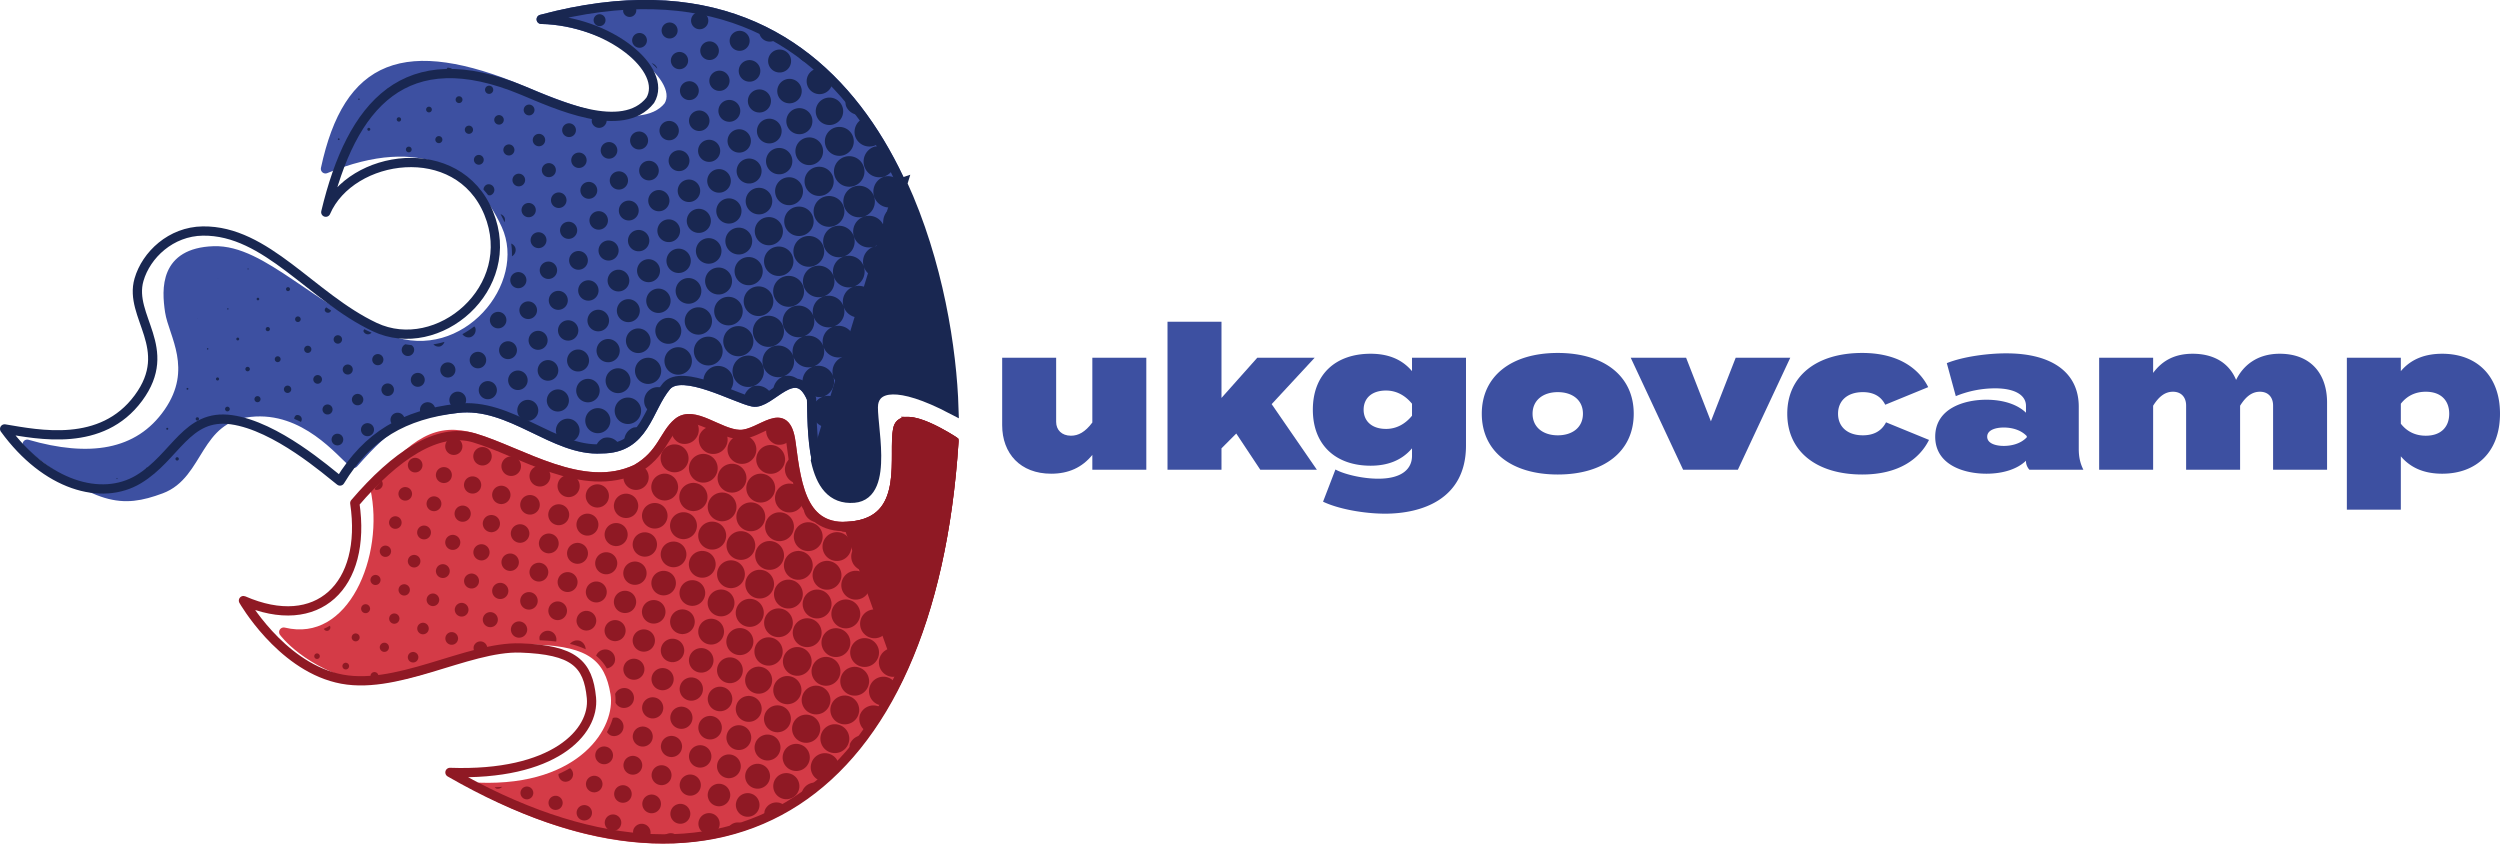 <svg xml:space="preserve" xmlns="http://www.w3.org/2000/svg" viewBox="0 0 269.782 91.025"><title>UKGovCamp</title><path d="M30.619 68.214s2.49 3.446 8.638 4.95c6.214.436 12.964-4.292 18.71-4.09 5.747.2 7.77 1.87 8.407 5.756.638 3.887-3.475 10.53-14.7 10.13 26.47 14.076 48.765 1.425 51.27-37.354 0 0-5.547-3.677-6.054-1.34-.59 2.727 1.254 9.475-4.48 10.43-5.733.957-6.407-3.95-7.05-8.916-.573-4.42-3.265-.83-5.537-.897-2.27-.067-4.945-2.72-6.68-1.28-1.49 1.236-1.7 3.42-4.466 5.007-5.767 2.745-12.414-1.853-17.536-3.366-3.942-1.135-6.304.317-10.683 5.438 1.614 7.348-2.406 17.32-9.84 15.53z" fill="#d43b47" stroke="#d43b47" stroke-linecap="round" stroke-linejoin="round"/><path d="M74.209 45.18a1.818 1.818 0 0 0-1.066.423c-.27.225-.492.488-.701.766a1.542 1.542 0 0 0 .924 1.453 1.542 1.542 0 0 0 1.96-.955 1.542 1.542 0 0 0-.43-1.637 2.788 2.788 0 0 0-.687-.05zm9.746.39c-.325-.01-.696.117-1.082.275a1.555 1.555 0 0 0-.11.124 1.555 1.555 0 0 0 .96 1.978 1.555 1.555 0 0 0 1.576-.508c-.24-1.374-.72-1.85-1.344-1.869zm-1.41.41c-.644.293-1.332.651-2.012.815a1.555 1.555 0 0 0 .094.082 1.555 1.555 0 0 0 1.918-.897zm-5.537.014a1.555 1.555 0 0 0-1.51.933 1.555 1.555 0 0 0 .96 1.977 1.555 1.555 0 0 0 1.978-.963 1.555 1.555 0 0 0-.242-1.447 22.12 22.12 0 0 1-1.186-.5zm3.565 1.04a1.555 1.555 0 0 0-1.977.964 1.555 1.555 0 0 0 .96 1.976 1.555 1.555 0 0 0 1.977-.963 1.555 1.555 0 0 0-.96-1.976zm-33.881.255c-.38.147-.76.34-1.145.572a.854.854 0 0 0 .047.041.854.854 0 0 0 1.086-.527.854.854 0 0 0 .012-.086zm2.582.002a.927.927 0 0 0-1.178.572.927.927 0 0 0 .572 1.18.927.927 0 0 0 1.18-.574.927.927 0 0 0-.574-1.178zm24.015.748a1.506 1.506 0 0 0-1.914.932 1.506 1.506 0 0 0 .932 1.914 1.506 1.506 0 0 0 1.914-.932 1.506 1.506 0 0 0-.932-1.914zm10.38.066a1.555 1.555 0 0 0-1.975.963 1.555 1.555 0 0 0 .96 1.977 1.555 1.555 0 0 0 1.98-.963 1.555 1.555 0 0 0-.964-1.977zm-31.276.192a.994.994 0 0 0-1.264.615.994.994 0 0 0 .615 1.264.994.994 0 0 0 1.264-.616.994.994 0 0 0-.615-1.263zm18.728.06a7.75 7.75 0 0 1-1.203 1.348 1.433 1.433 0 0 0 1.137-.846 1.433 1.433 0 0 0 .066-.502zm5.282.711a1.549 1.549 0 0 0-1.97.96 1.549 1.549 0 0 0 .958 1.968 1.549 1.549 0 0 0 1.969-.957 1.549 1.549 0 0 0-.957-1.97zm9.162.2a1.555 1.555 0 0 0-.774.87 1.555 1.555 0 0 0 .963 1.977 1.555 1.555 0 0 0 .336-.02c-.225-.885-.384-1.843-.525-2.828zm11.568.02a1.555 1.555 0 0 0-.39.024c-.004.94-.022 1.933-.174 2.89a1.555 1.555 0 0 0 1.527-.937 1.555 1.555 0 0 0-.963-1.976zm-41.621.022a1.055 1.055 0 0 0-1.342.653 1.055 1.055 0 0 0 .653 1.341 1.055 1.055 0 0 0 1.34-.652 1.055 1.055 0 0 0-.651-1.342zm-10.453.14a.786.786 0 0 0-1 .487.786.786 0 0 0 .486 1 .786.786 0 0 0 1.002-.486.786.786 0 0 0-.488-1zm34.443.683a1.555 1.555 0 0 0-1.976.962 1.555 1.555 0 0 0 .96 1.977 1.555 1.555 0 0 0 1.977-.96 1.555 1.555 0 0 0-.96-1.98zm-10.295.123c-.173.12-.331.24-.53.353a8.535 8.535 0 0 1-1.345.494 1.378 1.378 0 0 0 .848 1.69 1.378 1.378 0 0 0 1.752-.854 1.378 1.378 0 0 0-.725-1.683zm-10.576.06a1.122 1.122 0 0 0-1.426.695 1.122 1.122 0 0 0 .694 1.426 1.122 1.122 0 0 0 1.427-.693 1.122 1.122 0 0 0-.695-1.428zm41.6.043a1.555 1.555 0 0 0-1.977.961 1.555 1.555 0 0 0 .963 1.98 1.555 1.555 0 0 0 1.977-.964 1.555 1.555 0 0 0-.963-1.977zm-52.05.094a.86.86 0 0 0-1.093.531.86.86 0 0 0 .53 1.094.86.86 0 0 0 1.095-.533.86.86 0 0 0-.531-1.092zm24.019.742a1.445 1.445 0 0 0-1.838.893 1.445 1.445 0 0 0 .894 1.838 1.445 1.445 0 0 0 1.838-.893 1.445 1.445 0 0 0-.895-1.838zm10.4.008a1.555 1.555 0 0 0-1.977.963 1.555 1.555 0 0 0 .96 1.976 1.555 1.555 0 0 0 1.98-.96 1.555 1.555 0 0 0-.963-1.98zm-20.846.115a1.195 1.195 0 0 0-1.52.738 1.195 1.195 0 0 0 .739 1.522 1.195 1.195 0 0 0 1.52-.74 1.195 1.195 0 0 0-.74-1.52zm4.598.012a9.814 9.814 0 0 1-1.49.12 1.317 1.317 0 0 0 .24.214 1.317 1.317 0 0 0 1.25-.334zm-15.05.13a.927.927 0 0 0-1.18.573.927.927 0 0 0 .574 1.178.927.927 0 0 0 1.18-.575.927.927 0 0 0-.575-1.177zm51.314.012a1.555 1.555 0 0 0-1.264.918 1.555 1.555 0 0 0 .072 1.188 1.555 1.555 0 0 0 .85.756c.127-.935.24-1.89.342-2.862zm-61.43.391c-.243.275-.47.52-.727.818.012.056.018.114.03.17a.67.67 0 0 0 .779-.41.67.67 0 0 0-.082-.578zm34.137.332a1.518 1.518 0 0 0-1.932.94 1.518 1.518 0 0 0 .94 1.931 1.518 1.518 0 0 0 1.93-.94 1.518 1.518 0 0 0-.94-1.93zm10.377.078a1.555 1.555 0 0 0-1.98.963 1.555 1.555 0 0 0 .964 1.977 1.555 1.555 0 0 0 1.976-.96 1.555 1.555 0 0 0 .065-.31 9.878 9.878 0 0 1-.49-1.334 1.555 1.555 0 0 0-.536-.336zm-20.83.063a1.25 1.25 0 0 0-1.59.773 1.25 1.25 0 0 0 .773 1.59 1.25 1.25 0 0 0 1.59-.773 1.25 1.25 0 0 0-.774-1.59zm-10.45.136a.988.988 0 0 0-1.256.61.988.988 0 0 0 .61 1.256.988.988 0 0 0 1.258-.61.988.988 0 0 0-.612-1.256zm-10.45.13a.732.732 0 0 0-.93.45.732.732 0 0 0 .454.932.732.732 0 0 0 .93-.453.732.732 0 0 0-.453-.93zm52.517.02c-.21 1.021-.602 1.962-1.301 2.696a1.555 1.555 0 0 0 1.84-.955 1.555 1.555 0 0 0-.54-1.742zm-18.057.616a1.549 1.549 0 0 0-1.97.957 1.549 1.549 0 0 0 .958 1.97 1.549 1.549 0 0 0 1.97-.958 1.549 1.549 0 0 0-.958-1.969zm-10.441.111a1.31 1.31 0 0 0-1.668.81 1.31 1.31 0 0 0 .81 1.67 1.31 1.31 0 0 0 1.668-.814 1.31 1.31 0 0 0-.81-1.666zm31.17.108a1.555 1.555 0 0 0-1.975.963 1.555 1.555 0 0 0 .963 1.976 1.555 1.555 0 0 0 1.976-.963 1.555 1.555 0 0 0-.963-1.976zm-41.62.021a1.055 1.055 0 0 0-1.341.653 1.055 1.055 0 0 0 .654 1.341 1.055 1.055 0 0 0 1.34-.652 1.055 1.055 0 0 0-.653-1.342zm-10.447.13a.799.799 0 0 0-1.016.493.799.799 0 0 0 .495 1.016.799.799 0 0 0 1.015-.494.799.799 0 0 0-.494-1.016zm39.78.638a1.555 1.555 0 0 0-.053.06 1.555 1.555 0 0 0 .963 1.977 1.555 1.555 0 0 0 .89-.055c-.782-.448-1.362-1.132-1.8-1.982zm-5.342.056a1.555 1.555 0 0 0-1.977.961 1.555 1.555 0 0 0 .96 1.977 1.555 1.555 0 0 0 1.98-.96 1.555 1.555 0 0 0-.963-1.978zm-10.422.053a1.378 1.378 0 0 0-1.752.854 1.378 1.378 0 0 0 .85 1.752 1.378 1.378 0 0 0 1.753-.852 1.378 1.378 0 0 0-.851-1.754zm-10.446.125a1.128 1.128 0 0 0-1.435.697 1.128 1.128 0 0 0 .697 1.434 1.128 1.128 0 0 0 1.436-.697 1.128 1.128 0 0 0-.698-1.434zm41.59.047a1.555 1.555 0 0 0-1.97.961 1.555 1.555 0 0 0 .962 1.98 1.555 1.555 0 0 0 .55-.035c.165-.95.32-1.914.458-2.906zm-52.04.082a.872.872 0 0 0-1.11.54.872.872 0 0 0 .543 1.11.872.872 0 0 0 1.107-.542.872.872 0 0 0-.54-1.108zm24.019.748a1.451 1.451 0 0 0-1.846.9 1.451 1.451 0 0 0 .897 1.842 1.451 1.451 0 0 0 1.845-.896 1.451 1.451 0 0 0-.896-1.846zm10.398.016a1.555 1.555 0 0 0-1.978.96 1.555 1.555 0 0 0 .963 1.977 1.555 1.555 0 0 0 1.976-.96 1.555 1.555 0 0 0-.96-1.977zm10.387.123c-.501.467-1.16.824-1.994 1.05a1.555 1.555 0 0 0 .955 1.878 1.555 1.555 0 0 0 1.978-.96 1.555 1.555 0 0 0-.94-1.968zm-31.238.002a1.183 1.183 0 0 0-1.504.732 1.183 1.183 0 0 0 .732 1.504 1.183 1.183 0 0 0 1.504-.732 1.183 1.183 0 0 0-.732-1.504zm-10.448.13a.927.927 0 0 0-1.18.573.927.927 0 0 0 .575 1.178.927.927 0 0 0 1.178-.573.927.927 0 0 0-.573-1.18zm-10.447.122a.677.677 0 0 0-.861.42.677.677 0 0 0 .42.86.677.677 0 0 0 .86-.419.677.677 0 0 0-.42-.86zm34.463.625a1.506 1.506 0 0 0-1.916.931 1.506 1.506 0 0 0 .932 1.916 1.506 1.506 0 0 0 1.916-.93 1.506 1.506 0 0 0-.932-1.917zm10.38.068a1.555 1.555 0 0 0-1.976.961 1.555 1.555 0 0 0 .96 1.977 1.555 1.555 0 0 0 1.978-.96 1.555 1.555 0 0 0-.961-1.978zm-20.831.07a1.244 1.244 0 0 0-1.58.768 1.244 1.244 0 0 0 .77 1.58 1.244 1.244 0 0 0 1.58-.77 1.244 1.244 0 0 0-.77-1.58zm31.195.041a1.555 1.555 0 0 0-1.976.963 1.555 1.555 0 0 0 .962 1.977 1.555 1.555 0 0 0 1.977-.96 1.555 1.555 0 0 0-.963-1.98zm-41.64.075a1 1 0 0 0-1.27.62 1 1 0 0 0 .62 1.27 1 1 0 0 0 1.27-.619 1 1 0 0 0-.62-1.27zm36.185.011c-.078.016-.143.043-.225.057-.851.142-1.58.14-2.224.043a1.555 1.555 0 0 0 .693.613 1.555 1.555 0 0 0 1.756-.713zm-46.63.118a.744.744 0 0 0-.948.46.744.744 0 0 0 .46.946.744.744 0 0 0 .946-.46.744.744 0 0 0-.46-.946zm34.452.648a1.549 1.549 0 0 0-1.968.957 1.549 1.549 0 0 0 .959 1.97 1.549 1.549 0 0 0 1.968-.958 1.549 1.549 0 0 0-.96-1.969zm10.368.107a1.555 1.555 0 0 0-1.977.961 1.555 1.555 0 0 0 .96 1.977 1.555 1.555 0 0 0 1.977-.96 1.555 1.555 0 0 0-.96-1.978zm-20.81.004a1.31 1.31 0 0 0-1.667.81 1.31 1.31 0 0 0 .812 1.67 1.31 1.31 0 0 0 1.666-.81 1.31 1.31 0 0 0-.81-1.67zm31.175.108a1.555 1.555 0 0 0-1.98.963 1.555 1.555 0 0 0 .964 1.976 1.555 1.555 0 0 0 1.018-.062 74.42 74.42 0 0 0 .515-2.559 1.555 1.555 0 0 0-.517-.318zm-41.62.01a1.067 1.067 0 0 0-1.355.66 1.067 1.067 0 0 0 .66 1.357 1.067 1.067 0 0 0 1.356-.66 1.067 1.067 0 0 0-.66-1.357zm-10.447.13a.81.81 0 0 0-1.03.5.81.81 0 0 0 .5 1.032.81.81 0 0 0 1.032-.5.81.81 0 0 0-.502-1.032zm34.436.706a1.555 1.555 0 0 0-1.98.96 1.555 1.555 0 0 0 .964 1.977 1.555 1.555 0 0 0 1.977-.96 1.555 1.555 0 0 0-.961-1.977zm-10.422.048a1.384 1.384 0 0 0-1.76.856 1.384 1.384 0 0 0 .858 1.76 1.384 1.384 0 0 0 1.76-.856 1.384 1.384 0 0 0-.858-1.76zm20.785.065a1.555 1.555 0 0 0-1.976.96 1.555 1.555 0 0 0 .96 1.977 1.555 1.555 0 0 0 1.98-.96 1.555 1.555 0 0 0-.964-1.977zm-31.232.064a1.128 1.128 0 0 0-1.436.698 1.128 1.128 0 0 0 .7 1.433 1.128 1.128 0 0 0 1.433-.697 1.128 1.128 0 0 0-.697-1.434zm-10.45.13a.872.872 0 0 0-1.107.538.872.872 0 0 0 .54 1.11.872.872 0 0 0 1.109-.54.872.872 0 0 0-.541-1.109zm-10.45.134a.61.61 0 0 0-.774.377.61.61 0 0 0 .377.775.61.61 0 0 0 .775-.377.61.61 0 0 0-.377-.775zm34.466.62a1.445 1.445 0 0 0-1.838.894 1.445 1.445 0 0 0 .895 1.837 1.445 1.445 0 0 0 1.836-.894 1.445 1.445 0 0 0-.893-1.838zm10.4.01a1.555 1.555 0 0 0-1.976.96 1.555 1.555 0 0 0 .96 1.976 1.555 1.555 0 0 0 1.977-.96 1.555 1.555 0 0 0-.96-1.977zm10.364.112a1.555 1.555 0 0 0-1.977.961 1.555 1.555 0 0 0 .963 1.977 1.555 1.555 0 0 0 1.977-.96 1.555 1.555 0 0 0-.963-1.978zm-31.213.006a1.189 1.189 0 0 0-1.512.736 1.189 1.189 0 0 0 .737 1.512 1.189 1.189 0 0 0 1.51-.736 1.189 1.189 0 0 0-.735-1.512zm-10.445.125a.939.939 0 0 0-1.194.58.939.939 0 0 0 .58 1.193.939.939 0 0 0 1.194-.58.939.939 0 0 0-.58-1.193zm-10.452.135a.677.677 0 0 0-.86.418.677.677 0 0 0 .419.861.677.677 0 0 0 .86-.42.677.677 0 0 0-.42-.86zm34.46.63a1.5 1.5 0 0 0-1.905.928 1.5 1.5 0 0 0 .928 1.907 1.5 1.5 0 0 0 1.906-.928 1.5 1.5 0 0 0-.928-1.906zm10.384.061a1.555 1.555 0 0 0-1.976.961 1.555 1.555 0 0 0 .96 1.977 1.555 1.555 0 0 0 1.977-.96 1.555 1.555 0 0 0-.96-1.978zm-20.826.057a1.256 1.256 0 0 0-1.598.777 1.256 1.256 0 0 0 .778 1.596 1.256 1.256 0 0 0 1.597-.775 1.256 1.256 0 0 0-.777-1.598zm31.19.056a1.555 1.555 0 0 0-1.977.961 1.555 1.555 0 0 0 .963 1.977 1.555 1.555 0 0 0 1.406-.316c.162-.618.317-1.247.465-1.885a1.555 1.555 0 0 0-.856-.737zm-41.635.061a1.012 1.012 0 0 0-1.287.627 1.012 1.012 0 0 0 .627 1.287 1.012 1.012 0 0 0 1.287-.627 1.012 1.012 0 0 0-.627-1.287zm-10.451.14a.744.744 0 0 0-.948.462.744.744 0 0 0 .46.945.744.744 0 0 0 .947-.46.744.744 0 0 0-.46-.946zm34.455.65a1.549 1.549 0 0 0-1.971.956 1.549 1.549 0 0 0 .959 1.97 1.549 1.549 0 0 0 1.969-.958 1.549 1.549 0 0 0-.957-1.969zm-10.44.1a1.323 1.323 0 0 0-1.681.817 1.323 1.323 0 0 0 .818 1.684 1.323 1.323 0 0 0 1.682-.819 1.323 1.323 0 0 0-.82-1.683zm20.805.007a1.555 1.555 0 0 0-1.977.96 1.555 1.555 0 0 0 .96 1.977 1.555 1.555 0 0 0 1.98-.96 1.555 1.555 0 0 0-.963-1.977zm-31.25.117a1.073 1.073 0 0 0-1.365.664 1.073 1.073 0 0 0 .664 1.363 1.073 1.073 0 0 0 1.365-.664 1.073 1.073 0 0 0-.664-1.363zm-10.453.14a.805.805 0 0 0-1.024.498.805.805 0 0 0 .498 1.024.805.805 0 0 0 1.024-.498.805.805 0 0 0-.498-1.024zm-10.45.135a.543.543 0 0 0-.69.336.543.543 0 0 0 .335.69.543.543 0 0 0 .69-.336.543.543 0 0 0-.335-.69zm44.887.565a1.555 1.555 0 0 0-1.976.96 1.555 1.555 0 0 0 .96 1.98 1.555 1.555 0 0 0 1.977-.964 1.555 1.555 0 0 0-.96-1.976zm-10.42.048a1.384 1.384 0 0 0-1.761.856 1.384 1.384 0 0 0 .857 1.76 1.384 1.384 0 0 0 1.76-.856 1.384 1.384 0 0 0-.856-1.76zm20.783.065a1.555 1.555 0 0 0-1.976.96 1.555 1.555 0 0 0 .963 1.977 1.555 1.555 0 0 0 1.976-.96 1.555 1.555 0 0 0-.962-1.977zm-31.232.064a1.128 1.128 0 0 0-1.434.698 1.128 1.128 0 0 0 .698 1.435 1.128 1.128 0 0 0 1.433-.7 1.128 1.128 0 0 0-.697-1.433zm-10.447.13a.872.872 0 0 0-1.11.538.872.872 0 0 0 .54 1.11.872.872 0 0 0 1.109-.54.872.872 0 0 0-.54-1.109zm-10.451.134a.61.61 0 0 0-.776.377.61.61 0 0 0 .377.775.61.61 0 0 0 .776-.377.61.61 0 0 0-.377-.775zm34.464.62a1.445 1.445 0 0 0-1.837.894 1.445 1.445 0 0 0 .894 1.838 1.445 1.445 0 0 0 1.838-.895 1.445 1.445 0 0 0-.895-1.838zm10.4.01a1.555 1.555 0 0 0-1.976.96 1.555 1.555 0 0 0 .96 1.98 1.555 1.555 0 0 0 1.978-.965 1.555 1.555 0 0 0-.961-1.976zm-20.843.11a1.201 1.201 0 0 0-1.527.74 1.201 1.201 0 0 0 .742 1.528 1.201 1.201 0 0 0 1.527-.743 1.201 1.201 0 0 0-.742-1.527zm31.21.002a1.555 1.555 0 0 0-1.98.961 1.555 1.555 0 0 0 .963 1.977 1.555 1.555 0 0 0 1.672-.616c.122-.386.235-.785.35-1.18a1.555 1.555 0 0 0-1.006-1.142zm-41.66.125a.945.945 0 0 0-1.2.584.945.945 0 0 0 .584 1.201.945.945 0 0 0 1.2-.584.945.945 0 0 0-.583-1.2zm-10.45.14a.677.677 0 0 0-.862.42.677.677 0 0 0 .418.86.677.677 0 0 0 .862-.418.677.677 0 0 0-.418-.86zm34.463.62a1.512 1.512 0 0 0-1.922.935 1.512 1.512 0 0 0 .935 1.922 1.512 1.512 0 0 0 1.922-.935 1.512 1.512 0 0 0-.935-1.922zm10.379.072a1.555 1.555 0 0 0-1.977.961 1.555 1.555 0 0 0 .96 1.98 1.555 1.555 0 0 0 1.98-.964 1.555 1.555 0 0 0-.963-1.977zm-20.823.045a1.268 1.268 0 0 0-1.613.785 1.268 1.268 0 0 0 .785 1.613 1.268 1.268 0 0 0 1.613-.785 1.268 1.268 0 0 0-.785-1.613zm-10.45.135a1.006 1.006 0 0 0-1.278.623 1.006 1.006 0 0 0 .62 1.28 1.006 1.006 0 0 0 1.28-.624 1.006 1.006 0 0 0-.623-1.28zm-10.452.14a.738.738 0 0 0-.938.457.738.738 0 0 0 .456.938.738.738 0 0 0 .939-.455.738.738 0 0 0-.457-.94zm-10.447.131a.482.482 0 0 0-.614.297.482.482 0 0 0 .297.613.482.482 0 0 0 .614-.298.482.482 0 0 0-.297-.612zm44.904.512a1.549 1.549 0 0 0-1.97.96 1.549 1.549 0 0 0 .958 1.968 1.549 1.549 0 0 0 1.969-.96 1.549 1.549 0 0 0-.957-1.968zm-10.438.096a1.329 1.329 0 0 0-1.69.822 1.329 1.329 0 0 0 .823 1.69 1.329 1.329 0 0 0 1.69-.823 1.329 1.329 0 0 0-.823-1.69zm20.803.011a1.555 1.555 0 0 0-1.976.961 1.555 1.555 0 0 0 .963 1.98 1.555 1.555 0 0 0 1.976-.964 1.555 1.555 0 0 0-.963-1.977zm-31.254.13a1.06 1.06 0 0 0-1.35.656 1.06 1.06 0 0 0 .657 1.347 1.06 1.06 0 0 0 1.35-.656 1.06 1.06 0 0 0-.657-1.348zm-10.447.122a.81.81 0 0 0-1.031.502.81.81 0 0 0 .502 1.032.81.81 0 0 0 1.03-.502.81.81 0 0 0-.501-1.032zm-10.447.13a.555.555 0 0 0-.705.343.555.555 0 0 0 .34.705.555.555 0 0 0 .708-.344.555.555 0 0 0-.343-.705zm44.883.575a1.555 1.555 0 0 0-1.977.963 1.555 1.555 0 0 0 .96 1.977 1.555 1.555 0 0 0 1.978-.963 1.555 1.555 0 0 0-.961-1.977zm-10.418.043a1.39 1.39 0 0 0-1.768.86 1.39 1.39 0 0 0 .86 1.77 1.39 1.39 0 0 0 1.767-.862 1.39 1.39 0 0 0-.86-1.768zm20.783.07a1.555 1.555 0 0 0-1.98.962 1.555 1.555 0 0 0 .964 1.978 1.555 1.555 0 0 0 1.686-.635c.124-.327.236-.674.355-1.01a1.555 1.555 0 0 0-1.025-1.294zm-31.233.06a1.134 1.134 0 0 0-1.441.702 1.134 1.134 0 0 0 .7 1.442 1.134 1.134 0 0 0 1.444-.7 1.134 1.134 0 0 0-.703-1.445zm-10.447.13a.878.878 0 0 0-1.117.543.878.878 0 0 0 .543 1.115.878.878 0 0 0 1.117-.543.878.878 0 0 0-.543-1.115zm-10.45.13a.622.622 0 0 0-.788.384.622.622 0 0 0 .383.79.622.622 0 0 0 .79-.384.622.622 0 0 0-.384-.79zm-10.257.29c-.207.12-.42.234-.64.332a.366.366 0 0 0 .212.197.366.366 0 0 0 .465-.226.366.366 0 0 0-.037-.305zm44.723.33a1.457 1.457 0 0 0-1.852.9 1.457 1.457 0 0 0 .9 1.852 1.457 1.457 0 0 0 1.854-.902 1.457 1.457 0 0 0-.902-1.852zm10.396.018a1.555 1.555 0 0 0-1.976.963 1.555 1.555 0 0 0 .96 1.976 1.555 1.555 0 0 0 1.98-.963 1.555 1.555 0 0 0-.964-1.976zm-20.844.11a1.201 1.201 0 0 0-1.527.741 1.201 1.201 0 0 0 .742 1.528 1.201 1.201 0 0 0 1.528-.743 1.201 1.201 0 0 0-.743-1.527zm-10.45.134a.939.939 0 0 0-1.194.58.939.939 0 0 0 .023.392c.628.03 1.229.07 1.768.135a.939.939 0 0 0-.598-1.107zm-10.448.13a.683.683 0 0 0-.87.421.683.683 0 0 0 .425.87.683.683 0 0 0 .867-.423.683.683 0 0 0-.422-.87zm-10.45.128a.427.427 0 0 0-.542.265.427.427 0 0 0 .265.541.427.427 0 0 0 .543-.263.427.427 0 0 0-.265-.543zm44.917.484a1.524 1.524 0 0 0-1.94.943 1.524 1.524 0 0 0 .944 1.938 1.524 1.524 0 0 0 1.937-.942 1.524 1.524 0 0 0-.941-1.939zm10.373.084a1.555 1.555 0 0 0-1.977.963 1.555 1.555 0 0 0 .963 1.976 1.555 1.555 0 0 0 1.977-.962 1.555 1.555 0 0 0-.963-1.977zm-20.824.05a1.262 1.262 0 0 0-1.604.782 1.262 1.262 0 0 0 .78 1.606 1.262 1.262 0 0 0 1.605-.782 1.262 1.262 0 0 0-.781-1.605zm-10.452.141a.994.994 0 0 0-1.027.348 8.44 8.44 0 0 1 1.69.574.994.994 0 0 0-.663-.922zm-10.445.12a.75.75 0 0 0-.953.462.75.75 0 0 0 .117.647c.449-.148.89-.273 1.334-.404a.75.75 0 0 0-.498-.705zm-10.447.128a.494.494 0 0 0-.63.305.494.494 0 0 0 .308.63.494.494 0 0 0 .627-.308.494.494 0 0 0-.305-.627zm44.9.524a1.549 1.549 0 0 0-1.968.96 1.549 1.549 0 0 0 .957 1.968 1.549 1.549 0 0 0 1.97-.957 1.549 1.549 0 0 0-.96-1.97zm-10.437.101a1.323 1.323 0 0 0-1.684.82 1.323 1.323 0 0 0 .819 1.68 1.323 1.323 0 0 0 1.683-.818 1.323 1.323 0 0 0-.818-1.682zm20.804.006a1.555 1.555 0 0 0-1.978.963 1.555 1.555 0 0 0 .963 1.977 1.555 1.555 0 0 0 1.178-.072c.28-.589.555-1.188.818-1.805a1.555 1.555 0 0 0-.98-1.063zm-31.253.123a1.067 1.067 0 0 0-1.325.623c.472.383.853.836 1.157 1.364a1.067 1.067 0 0 0 .828-.63 1.067 1.067 0 0 0-.66-1.357zm-20.893.247a.567.567 0 0 0-.72.351.567.567 0 0 0 .35.72.567.567 0 0 0 .722-.349.567.567 0 0 0-.352-.722zm-10.451.142a.299.299 0 0 0-.381.184.299.299 0 0 0 .186.38.299.299 0 0 0 .378-.185.299.299 0 0 0-.183-.379zm55.33.445a1.555 1.555 0 0 0-1.977.963 1.555 1.555 0 0 0 .96 1.977 1.555 1.555 0 0 0 1.98-.96 1.555 1.555 0 0 0-.963-1.98zm-10.418.043a1.39 1.39 0 0 0-1.768.862 1.39 1.39 0 0 0 .86 1.767 1.39 1.39 0 0 0 1.767-.86 1.39 1.39 0 0 0-.86-1.769zm-10.447.131a1.134 1.134 0 0 0-1.444.701 1.134 1.134 0 0 0 .7 1.442 1.134 1.134 0 0 0 1.445-.7 1.134 1.134 0 0 0-.701-1.443zm-20.897.258a.622.622 0 0 0-.771.363c.295-.097.59-.196.884-.297a.622.622 0 0 0-.113-.066zm-10.451.135a.36.36 0 0 0-.457.222.36.36 0 0 0 .223.457.36.36 0 0 0 .457-.222.36.36 0 0 0-.223-.457zm44.916.484a1.457 1.457 0 0 0-1.853.9 1.457 1.457 0 0 0 .9 1.854 1.457 1.457 0 0 0 1.853-.9 1.457 1.457 0 0 0-.9-1.854zm10.395.02a1.555 1.555 0 0 0-1.977.963 1.555 1.555 0 0 0 .963 1.976 1.555 1.555 0 0 0 1.976-.96 1.555 1.555 0 0 0-.962-1.98zm-20.846.115a1.195 1.195 0 0 0-1.52.74 1.195 1.195 0 0 0 .739 1.52 1.195 1.195 0 0 0 1.52-.74 1.195 1.195 0 0 0-.74-1.52zm-31.344.39a.427.427 0 0 0-.543.262.427.427 0 0 0 .067.367 13 13 0 0 0 .673-.013.427.427 0 0 0 .067-.076.427.427 0 0 0-.264-.54zm44.912.487a1.518 1.518 0 0 0-1.93.94 1.518 1.518 0 0 0 .938 1.931 1.518 1.518 0 0 0 1.932-.94 1.518 1.518 0 0 0-.94-1.93zm10.378.077a1.555 1.555 0 0 0-1.978.963 1.555 1.555 0 0 0 .963 1.976 1.555 1.555 0 0 0 .603-.035c.422-.72.826-1.469 1.217-2.242a1.555 1.555 0 0 0-.805-.662zm-20.828.06a1.256 1.256 0 0 0-1.596.774 1.256 1.256 0 0 0 .778 1.598 1.256 1.256 0 0 0 1.595-.778 1.256 1.256 0 0 0-.777-1.595zm13.559.905a1.549 1.549 0 0 0-1.97.957 1.549 1.549 0 0 0 .958 1.97 1.549 1.549 0 0 0 1.97-.958 1.549 1.549 0 0 0-.958-1.97zm-10.438.1a1.323 1.323 0 0 0-1.683.818 1.323 1.323 0 0 0 .82 1.681 1.323 1.323 0 0 0 1.682-.818 1.323 1.323 0 0 0-.82-1.682zm-10.445.117a1.08 1.08 0 0 0-1.305.593c.046.302.053.62.04.95a1.08 1.08 0 0 0 .56.498 1.08 1.08 0 0 0 1.373-.668 1.08 1.08 0 0 0-.668-1.373zm23.982.847a1.555 1.555 0 0 0-1.976.961 1.555 1.555 0 0 0 .963 1.977 1.555 1.555 0 0 0 1.976-.96 1.555 1.555 0 0 0-.963-1.978zm-10.416.037a1.396 1.396 0 0 0-1.775.864 1.396 1.396 0 0 0 .865 1.775 1.396 1.396 0 0 0 1.775-.863 1.396 1.396 0 0 0-.865-1.776zm-10.447.13a1.14 1.14 0 0 0-1.45.704 1.14 1.14 0 0 0 .706 1.45 1.14 1.14 0 0 0 1.449-.705 1.14 1.14 0 0 0-.705-1.45zm13.564.888a1.451 1.451 0 0 0-1.845.898 1.451 1.451 0 0 0 .898 1.844 1.451 1.451 0 0 0 1.844-.896 1.451 1.451 0 0 0-.897-1.846zm10.399.016a1.555 1.555 0 0 0-1.98.96 1.555 1.555 0 0 0 .726 1.766 36.143 36.143 0 0 0 1.666-2.502 1.555 1.555 0 0 0-.412-.224zm-20.848.113a1.195 1.195 0 0 0-1.52.74 1.195 1.195 0 0 0 .74 1.52 1.195 1.195 0 0 0 1.52-.74 1.195 1.195 0 0 0-.74-1.52zm13.569.88a1.518 1.518 0 0 0-1.93.936 1.518 1.518 0 0 0 .94 1.932 1.518 1.518 0 0 0 1.929-.94 1.518 1.518 0 0 0-.94-1.93zm-10.446.122a1.268 1.268 0 0 0-1.613.785 1.268 1.268 0 0 0 .785 1.611 1.268 1.268 0 0 0 1.61-.783 1.268 1.268 0 0 0-.782-1.613zm-10.447.123a1.018 1.018 0 0 0-.46.027 7.845 7.845 0 0 1-.636 1.516 1.018 1.018 0 0 0 .432.38 1.018 1.018 0 0 0 1.295-.628 1.018 1.018 0 0 0-.631-1.295zm24.004.79a1.555 1.555 0 0 0-1.98.96 1.555 1.555 0 0 0 .964 1.98 1.555 1.555 0 0 0 1.977-.964 1.555 1.555 0 0 0-.961-1.977zm-10.438.093a1.335 1.335 0 0 0-1.697.826 1.335 1.335 0 0 0 .826 1.7 1.335 1.335 0 0 0 1.698-.827 1.335 1.335 0 0 0-.827-1.7zm-10.447.13a1.08 1.08 0 0 0-1.373.667 1.08 1.08 0 0 0 .668 1.373 1.08 1.08 0 0 0 1.37-.668 1.08 1.08 0 0 0-.665-1.37zm23.504.874a1.555 1.555 0 0 0-1.5.933 1.555 1.555 0 0 0 .053.877c.496-.577.978-1.18 1.447-1.81zm-9.937.01a1.396 1.396 0 0 0-1.776.863 1.396 1.396 0 0 0 .863 1.775 1.396 1.396 0 0 0 1.776-.863 1.396 1.396 0 0 0-.863-1.776zm-10.45.128a1.14 1.14 0 0 0-1.45.705 1.14 1.14 0 0 0 .706 1.45 1.14 1.14 0 0 0 1.45-.705 1.14 1.14 0 0 0-.706-1.45zm13.569.877a1.463 1.463 0 0 0-1.862.907 1.463 1.463 0 0 0 .907 1.86 1.463 1.463 0 0 0 1.859-.905 1.463 1.463 0 0 0-.904-1.862zm-10.448.131a1.207 1.207 0 0 0-1.535.746 1.207 1.207 0 0 0 .746 1.535 1.207 1.207 0 0 0 1.535-.746 1.207 1.207 0 0 0-.746-1.535zm-10.447.123a.957.957 0 0 0-1.217.592.957.957 0 0 0 .592 1.217.957.957 0 0 0 1.217-.592.957.957 0 0 0-.592-1.217zm24.014.754a1.53 1.53 0 0 0-1.946.947 1.53 1.53 0 0 0 .948 1.946 1.53 1.53 0 0 0 .162-.01 28.487 28.487 0 0 0 1.838-1.73 1.53 1.53 0 0 0-1.002-1.153zm-10.446.123a1.28 1.28 0 0 0-1.628.793 1.28 1.28 0 0 0 .793 1.627 1.28 1.28 0 0 0 1.628-.79 1.28 1.28 0 0 0-.793-1.63zm-10.453.14a1.012 1.012 0 0 0-1.285.628 1.012 1.012 0 0 0 .625 1.287 1.012 1.012 0 0 0 1.287-.627 1.012 1.012 0 0 0-.627-1.287zm13.57.874a1.341 1.341 0 0 0-1.704.828 1.341 1.341 0 0 0 .83 1.707 1.341 1.341 0 0 0 1.705-.83 1.341 1.341 0 0 0-.83-1.705zm-10.45.14a1.073 1.073 0 0 0-1.366.665 1.073 1.073 0 0 0 .664 1.363 1.073 1.073 0 0 0 1.366-.664 1.073 1.073 0 0 0-.664-1.364zm-10.227.258c-.39.225-.805.436-1.246.631a.817.817 0 0 0 .49.785.817.817 0 0 0 1.04-.506.817.817 0 0 0-.284-.91zm23.799.608a1.408 1.408 0 0 0-1.791.87 1.408 1.408 0 0 0 .87 1.792 1.408 1.408 0 0 0 1.792-.87 1.408 1.408 0 0 0-.871-1.792zm-10.453.14a1.14 1.14 0 0 0-1.45.705 1.14 1.14 0 0 0 .706 1.452 1.14 1.14 0 0 0 1.449-.706 1.14 1.14 0 0 0-.705-1.45zm-10.446.123a.89.89 0 0 0-1.132.551.89.89 0 0 0 .55 1.133.89.89 0 0 0 1.133-.55.89.89 0 0 0-.55-1.134zm23.957.748a1.475 1.475 0 0 0-1.814.91 1.475 1.475 0 0 0 .027.463c.61-.427 1.205-.887 1.787-1.373zm-10.388.131a1.213 1.213 0 0 0-1.543.75 1.213 1.213 0 0 0 .75 1.543 1.213 1.213 0 0 0 1.543-.75 1.213 1.213 0 0 0-.75-1.543zm-10.453.14a.945.945 0 0 0-1.202.585.945.945 0 0 0 .584 1.203.945.945 0 0 0 1.204-.586.945.945 0 0 0-.586-1.2zm-13.358.128c-.257.016-.515.03-.781.04a.634.634 0 0 0 .16.141.634.634 0 0 0 .62-.18zm2.91.002a.689.689 0 0 0-.877.426.689.689 0 0 0 .426.877.689.689 0 0 0 .877-.426.689.689 0 0 0-.426-.877zm24.018.742a1.274 1.274 0 0 0-1.62.79 1.274 1.274 0 0 0 .788 1.62 1.274 1.274 0 0 0 1.62-.789 1.274 1.274 0 0 0-.788-1.62zm-10.451.14a1.006 1.006 0 0 0-1.28.624 1.006 1.006 0 0 0 .622 1.28 1.006 1.006 0 0 0 1.279-.624 1.006 1.006 0 0 0-.621-1.28zm-10.446.12a.762.762 0 0 0-.968.47.762.762 0 0 0 .47.97.762.762 0 0 0 .97-.47.762.762 0 0 0-.472-.97zm24.018.748a1.341 1.341 0 0 0-1.707.83 1.341 1.341 0 0 0 .043.703 25.132 25.132 0 0 0 2.213-1.148 1.341 1.341 0 0 0-.55-.385zm-10.453.14a1.073 1.073 0 0 0-1.365.665 1.073 1.073 0 0 0 .664 1.363 1.073 1.073 0 0 0 1.365-.662 1.073 1.073 0 0 0-.664-1.366zm-10.444.118a.83.83 0 0 0-1.054.513.83.83 0 0 0 .512 1.055.83.83 0 0 0 1.054-.514.83.83 0 0 0-.512-1.054zm13.567.884a1.146 1.146 0 0 0-1.46.71 1.146 1.146 0 0 0 .71 1.456 1.146 1.146 0 0 0 1.459-.709 1.146 1.146 0 0 0-.71-1.457zm-10.45.13a.89.89 0 0 0-1.13.55.89.89 0 0 0 .55 1.131.89.89 0 0 0 1.13-.55.89.89 0 0 0-.55-1.132zm13.567.882a1.207 1.207 0 0 0-1.535.746 1.207 1.207 0 0 0 .004.074c.65-.17 1.29-.364 1.922-.584a1.207 1.207 0 0 0-.39-.236zm-10.447.13a.951.951 0 0 0-1.211.587.951.951 0 0 0 .178.844c.45.042.897.066 1.343.09a.951.951 0 0 0 .278-.313.951.951 0 0 0-.588-1.209zm3.119 1.007a1.018 1.018 0 0 0-1.23.553c.604 0 1.2-.014 1.792-.05a1.018 1.018 0 0 0-.562-.503z" fill="#8f1924" stroke="#8f1924" stroke-width=".003"/><path d="M98.047 45.49c-.59-.016-1.033.191-1.16.775-.59 2.726 1.256 9.476-4.479 10.431a8.685 8.685 0 0 1-.84.092l5.622 15.84c3.08-6.555 5.097-14.887 5.752-25.024 0 0-3.12-2.066-4.895-2.115z" fill="#8f1924" stroke="#8f1924"/><path d="M2.935 47.937c6.608 1.912 12.002 1.23 15.24-3.446 3.237-4.675.498-8.435.133-10.867-.364-2.43-.586-6.365 4.74-6.556 5.326-.19 10.649 6.54 18.902 9.602 8.254 3.064 15.61-5.893 12.652-12.374-2.96-6.482-9.01-10.392-19.48-6.075 2.445-11.362 8.554-13.77 21.295-8.458 3.537 1.475 12.743 5.445 15.72 1.665 1.984-3.307-6.413-9.2-13.736-9.342 35.56-9.533 43.924 26.057 44.412 42.002-6.048-3.165-8.373-2.382-8.67-.543-.296 1.84 1.825 9.776-1.984 10.087-4.3.352-4.505-5.455-4.583-10.607-1.707-4.126-4.45.734-6.331.355-1.882-.38-7.607-3.638-9.308-1.725-2.08 2.457-2.315 6.78-7.016 6.78-5.15.33-9.827-5.055-15.568-4.37-5.74.685-7.2 1.426-11.192 5.94-1.352-1.05-5.23-6.148-11.15-5.514-5.92.635-5.39 6.707-9.63 8.28-4.24 1.573-6.808 1.305-14.446-4.834z" fill="#3d50a1" stroke="#3d50a1" stroke-linejoin="round"/><path d="M70.646.51a.777.777 0 0 0 .79.274.777.777 0 0 0 .306-.202C71.376.56 71.02.522 70.646.51zm-2.322.022c-.25.01-.49.007-.742.021a.717.717 0 0 0-.315.783.717.717 0 0 0 .905.457.717.717 0 0 0 .457-.906.717.717 0 0 0-.305-.355zm6.89.808a.931.931 0 0 0-.593 1.176.931.931 0 0 0 1.176.594.931.931 0 0 0 .593-1.176.931.931 0 0 0-1.175-.594zm-10.712.227a.643.643 0 0 0-.41.812.643.643 0 0 0 .81.41.643.643 0 0 0 .41-.812.643.643 0 0 0-.81-.41zm13.402.031a1.005 1.005 0 0 0 1.162.516 1.005 1.005 0 0 0 .158-.082c-.436-.15-.868-.306-1.32-.434zm-5.914.873a.864.864 0 0 0-.55 1.09.864.864 0 0 0 1.089.55.864.864 0 0 0 .553-1.09.864.864 0 0 0-1.092-.55zm10.02.676a1.152 1.152 0 0 0-.04.55 1.152 1.152 0 0 0 1.454.737 1.152 1.152 0 0 0 .459-.305 26.248 26.248 0 0 0-1.872-.982zm-2.528.232a1.079 1.079 0 0 0-.69 1.362 1.079 1.079 0 0 0 1.362.69 1.079 1.079 0 0 0 .69-1.362 1.079 1.079 0 0 0-1.362-.69zm-10.717.22a.797.797 0 0 0-.507 1.007.797.797 0 0 0 1.005.51.797.797 0 0 0 .508-1.006.797.797 0 0 0-1.006-.51zm7.494.917a1.005 1.005 0 0 0-.642 1.27 1.005 1.005 0 0 0 1.27.64 1.005 1.005 0 0 0 .64-1.267 1.005 1.005 0 0 0-1.268-.643zm7.485.89a1.24 1.24 0 0 0-.791 1.565 1.24 1.24 0 0 0 1.564.791 1.24 1.24 0 0 0 .79-1.564 1.24 1.24 0 0 0-1.563-.79zm2.418.178a1.306 1.306 0 0 0-.026.342 1.306 1.306 0 0 0 1.52.824 27.82 27.82 0 0 0-1.494-1.166zm-13.127.07a.931.931 0 0 0-.594 1.174.931.931 0 0 0 1.176.594.931.931 0 0 0 .594-1.176.931.931 0 0 0-1.176-.593zm7.486.89a1.166 1.166 0 0 0-.744 1.47 1.166 1.166 0 0 0 1.47.744 1.166 1.166 0 0 0 .745-1.47 1.166 1.166 0 0 0-1.47-.745zm-10.201.271c.215.196.412.393.598.592a.87.87 0 0 0-.01-.075.87.87 0 0 0-.588-.517zm-21.998.48a.281.281 0 0 0-.117.301.281.281 0 0 0 .355.18.281.281 0 0 0 .18-.354.281.281 0 0 0-.05-.056c-.12-.022-.25-.052-.368-.07zm39.686.145a1.393 1.393 0 0 0-.89 1.76 1.393 1.393 0 0 0 1.76.888 1.393 1.393 0 0 0 .956-1.342 29.979 29.979 0 0 0-1.346-1.27 1.393 1.393 0 0 0-.48-.036zm-10.71.24a1.092 1.092 0 0 0-.697 1.38 1.092 1.092 0 0 0 1.38.694 1.092 1.092 0 0 0 .695-1.377 1.092 1.092 0 0 0-1.377-.697zm-32.142.686a.221.221 0 0 0-.14.28.221.221 0 0 0 .279.14.221.221 0 0 0 .14-.28.221.221 0 0 0-.28-.14zm39.629.21a1.32 1.32 0 0 0-.842 1.667 1.32 1.32 0 0 0 1.666.841 1.32 1.32 0 0 0 .842-1.666 1.32 1.32 0 0 0-1.666-.842zm-10.711.24a1.018 1.018 0 0 0-.648 1.286 1.018 1.018 0 0 0 1.285.648 1.018 1.018 0 0 0 .648-1.285 1.018 1.018 0 0 0-1.285-.648zm-21.428.452a.442.442 0 0 0-.283.558.442.442 0 0 0 .559.284.442.442 0 0 0 .283-.559.442.442 0 0 0-.56-.283zm-10.715.226a.154.154 0 0 0-.097.196.154.154 0 0 0 .193.097.154.154 0 0 0 .1-.193.154.154 0 0 0-.196-.1zm39.63.22a1.246 1.246 0 0 0-.794 1.571 1.246 1.246 0 0 0 1.573.795 1.246 1.246 0 0 0 .794-1.572 1.246 1.246 0 0 0-1.572-.795zm-32.137.69a.368.368 0 0 0-.237.465.368.368 0 0 0 .465.237.368.368 0 0 0 .236-.465.368.368 0 0 0-.464-.236zm41.943.012a1.54 1.54 0 0 0-.076 1.008 1.54 1.54 0 0 0 1.636.961 34.6 34.6 0 0 0-1.56-1.969zm-2.32.188a1.48 1.48 0 0 0-.944 1.87 1.48 1.48 0 0 0 1.867.942 1.48 1.48 0 0 0 .946-1.867 1.48 1.48 0 0 0-1.87-.945zm-50.338.027a.08.08 0 0 0-.051.102.08.08 0 0 0 .1.05.08.08 0 0 0 .052-.1.08.08 0 0 0-.101-.05zm39.629.211a1.18 1.18 0 0 0-.754 1.488 1.18 1.18 0 0 0 1.488.754 1.18 1.18 0 0 0 .754-1.488 1.18 1.18 0 0 0-1.488-.754zm-18.518.285a.657.657 0 0 0 .727.3.657.657 0 0 0 .048-.028c-.26-.093-.525-.179-.775-.272zm-2.906.188a.583.583 0 0 0-.371.736.583.583 0 0 0 .736.371.583.583 0 0 0 .37-.736.583.583 0 0 0-.735-.37zm-10.72.215a.308.308 0 0 0-.194.388.308.308 0 0 0 .388.196.308.308 0 0 0 .198-.39.308.308 0 0 0-.391-.194zm39.63.21a1.407 1.407 0 0 0-.897 1.776 1.407 1.407 0 0 0 1.776.896 1.407 1.407 0 0 0 .896-1.775 1.407 1.407 0 0 0-1.775-.896zm-10.711.24a1.105 1.105 0 0 0-.705 1.395 1.105 1.105 0 0 0 1.396.705 1.105 1.105 0 0 0 .705-1.396 1.105 1.105 0 0 0-1.396-.705zm-21.424.466a.516.516 0 0 0-.328.65.516.516 0 0 0 .65.328.516.516 0 0 0 .329-.65.516.516 0 0 0-.65-.328zm10.412.015a.817.817 0 0 0-.222.776.817.817 0 0 0 1.03.521.817.817 0 0 0 .526-1.004 23.07 23.07 0 0 1-1.334-.293zm-21.13.203a.234.234 0 0 0-.147.297.234.234 0 0 0 .295.15.234.234 0 0 0 .15-.296.234.234 0 0 0-.297-.15zm50.224.09a1.621 1.621 0 0 0-.914 1.942 1.621 1.621 0 0 0 2.047 1.035 1.621 1.621 0 0 0 .6-.37 38.904 38.904 0 0 0-1.733-2.607zm-10.594.123a1.333 1.333 0 0 0-.851 1.682 1.333 1.333 0 0 0 1.683.85 1.333 1.333 0 0 0 .85-1.682 1.333 1.333 0 0 0-1.682-.85zm-10.715.225a1.045 1.045 0 0 0-.666 1.32 1.045 1.045 0 0 0 1.319.666 1.045 1.045 0 0 0 .666-1.318 1.045 1.045 0 0 0-1.32-.668zm-10.71.24a.744.744 0 0 0-.473.938.744.744 0 0 0 .937.474.744.744 0 0 0 .475-.937.744.744 0 0 0-.938-.475zm-10.71.238a.442.442 0 0 0-.283.56.442.442 0 0 0 .559.282.442.442 0 0 0 .283-.558.442.442 0 0 0-.558-.284zm39.62.194a1.56 1.56 0 0 0-.994 1.97 1.56 1.56 0 0 0 1.97.995 1.56 1.56 0 0 0 .996-1.97 1.56 1.56 0 0 0-1.97-.995zm-50.336.027a.16.16 0 0 0-.102.203.16.16 0 0 0 .2.102.16.16 0 0 0 .105-.2.16.16 0 0 0-.203-.105zm39.629.211a1.26 1.26 0 0 0-.805 1.59 1.26 1.26 0 0 0 1.59.805 1.26 1.26 0 0 0 .804-1.59 1.26 1.26 0 0 0-1.59-.805zm-10.715.227a.971.971 0 0 0-.62 1.226.971.971 0 0 0 1.225.62.971.971 0 0 0 .62-1.225.971.971 0 0 0-1.225-.62zm-10.711.24a.67.67 0 0 0-.428.846.67.67 0 0 0 .846.425.67.67 0 0 0 .428-.843.67.67 0 0 0-.846-.428zm-10.713.226a.382.382 0 0 0-.244.48.382.382 0 0 0 .482.245.382.382 0 0 0 .242-.482.382.382 0 0 0-.48-.243zm39.623.198a1.494 1.494 0 0 0-.953 1.886 1.494 1.494 0 0 0 1.885.953 1.494 1.494 0 0 0 .953-1.886 1.494 1.494 0 0 0-1.885-.953zm-50.338.03a.094.094 0 0 0-.06.116.094.094 0 0 0 .119.06.094.094 0 0 0 .058-.118.094.094 0 0 0-.117-.059zm39.627.21a1.192 1.192 0 0 0-.76 1.504 1.192 1.192 0 0 0 1.506.762 1.192 1.192 0 0 0 .76-1.506 1.192 1.192 0 0 0-1.506-.76zm-10.71.232a.898.898 0 0 0-.573 1.133.898.898 0 0 0 1.133.572.898.898 0 0 0 .572-1.132.898.898 0 0 0-1.133-.573zm-10.712.24a.596.596 0 0 0-.38.752.596.596 0 0 0 .753.381.596.596 0 0 0 .38-.754.596.596 0 0 0-.753-.38zm39.63.211a1.695 1.695 0 0 0-1.083 2.14 1.695 1.695 0 0 0 2.139 1.081 1.695 1.695 0 0 0 1.02-.943 44.954 44.954 0 0 0-1.204-2.21 1.695 1.695 0 0 0-.873-.068zm-50.345.014a.308.308 0 0 0-.195.39.308.308 0 0 0 .389.196.308.308 0 0 0 .197-.389.308.308 0 0 0-.39-.197zm39.625.2a1.42 1.42 0 0 0-.906 1.792 1.42 1.42 0 0 0 1.793.907 1.42 1.42 0 0 0 .906-1.793 1.42 1.42 0 0 0-1.793-.907zm-10.713.232a1.125 1.125 0 0 0-.716 1.422 1.125 1.125 0 0 0 1.42.716 1.125 1.125 0 0 0 .716-1.42 1.125 1.125 0 0 0-1.42-.718zm-10.71.234a.83.83 0 0 0-.532 1.047.83.83 0 0 0 1.05.531.83.83 0 0 0 .528-1.049.83.83 0 0 0-1.046-.529zm-10.711.238a.53.53 0 0 0-.338.668.53.53 0 0 0 .668.338.53.53 0 0 0 .338-.668.53.53 0 0 0-.668-.338zm39.62.192a1.648 1.648 0 0 0-1.05 2.08 1.648 1.648 0 0 0 2.08 1.053 1.648 1.648 0 0 0 1.05-2.08 1.648 1.648 0 0 0-2.08-1.053zm-10.708.24a1.347 1.347 0 0 0-.86 1.7 1.347 1.347 0 0 0 1.7.86 1.347 1.347 0 0 0 .859-1.7 1.347 1.347 0 0 0-1.7-.86zm-10.715.227a1.058 1.058 0 0 0-.676 1.336 1.058 1.058 0 0 0 1.336.675 1.058 1.058 0 0 0 .676-1.336 1.058 1.058 0 0 0-1.336-.675zm-10.711.238a.757.757 0 0 0-.483.955.757.757 0 0 0 .956.484.757.757 0 0 0 .484-.955.757.757 0 0 0-.957-.484zm28.912.432a1.574 1.574 0 0 0-1.004 1.988 1.574 1.574 0 0 0 1.986 1.004 1.574 1.574 0 0 0 1.004-1.989 1.574 1.574 0 0 0-1.986-1.003zm-10.71.24a1.273 1.273 0 0 0-.811 1.605 1.273 1.273 0 0 0 1.605.813 1.273 1.273 0 0 0 .813-1.608 1.273 1.273 0 0 0-1.606-.81zm-10.714.226a.985.985 0 0 0-.63 1.243.985.985 0 0 0 1.243.628.985.985 0 0 0 .63-1.244.985.985 0 0 0-1.243-.627zm-10.71.24a.683.683 0 0 0-.436.862.683.683 0 0 0 .863.435.683.683 0 0 0 .436-.863.683.683 0 0 0-.864-.435zm39.652.28a1.708 1.708 0 0 0-1.09 2.156 1.708 1.708 0 0 0 2.154 1.09 1.708 1.708 0 0 0 1.168-1.627 50.133 50.133 0 0 0-.412-.918 1.708 1.708 0 0 0-1.82-.7zm1.064 3.246a1.708 1.708 0 0 0-1.09 2.156 1.708 1.708 0 0 0 2.156 1.09 1.708 1.708 0 0 0 1.09-2.156 1.708 1.708 0 0 0-2.156-1.09zm1.066 3.246a1.708 1.708 0 0 0-1.09 2.156 1.708 1.708 0 0 0 2.157 1.09 1.708 1.708 0 0 0 1.09-2.156 1.708 1.708 0 0 0-2.157-1.09zm1.067 3.246a1.708 1.708 0 0 0-1.09 2.156 1.708 1.708 0 0 0 2.156 1.09 1.708 1.708 0 0 0 1.102-2.097l-.016-.063a1.708 1.708 0 0 0-2.152-1.086zm1.066 3.246a1.708 1.708 0 0 0-1.09 2.157 1.708 1.708 0 0 0 2.157 1.09 1.708 1.708 0 0 0 .99-.848c-.11-.607-.212-1.205-.342-1.824a1.708 1.708 0 0 0-1.715-.575zm1.067 3.246a1.708 1.708 0 0 0-1.09 2.157 1.708 1.708 0 0 0 2.156 1.09 1.708 1.708 0 0 0 .51-.286 70.515 70.515 0 0 0-.43-2.875 1.708 1.708 0 0 0-1.146-.086zm1.066 3.246a1.708 1.708 0 0 0-1.09 2.157 1.708 1.708 0 0 0 1.948 1.074 65.864 65.864 0 0 0-.311-3.19 1.708 1.708 0 0 0-.547-.04zm-1.09 2.157a1.708 1.708 0 0 0-2.156-1.09 1.708 1.708 0 0 0-1.09 2.156 1.708 1.708 0 0 0 .309.36c.594.123 1.287.34 2.054.63a1.708 1.708 0 0 0 .883-2.056zm-3.246 1.066a1.708 1.708 0 0 0-2.156-1.09 1.708 1.708 0 0 0-1.09 2.157 1.708 1.708 0 0 0 .106.12c.408-.79 1.397-1.216 3.195-.892a1.708 1.708 0 0 0-.055-.295zm-3.246 1.067a1.708 1.708 0 0 0-2.156-1.09 1.708 1.708 0 0 0-1.09 2.156 1.708 1.708 0 0 0 2.156 1.09 1.708 1.708 0 0 0 .988-.848c-.002-.209-.015-.445.008-.588.026-.16.09-.3.147-.443a1.708 1.708 0 0 0-.053-.277zm-3.246 1.066a1.708 1.708 0 0 0-2.156-1.09 1.708 1.708 0 0 0-1.09 2.154 1.708 1.708 0 0 0 2.156 1.092 1.708 1.708 0 0 0 1.09-2.156zm-3.246 1.064a1.708 1.708 0 0 0-.13-.15c.015.457.04.905.067 1.355a1.708 1.708 0 0 0 .063-1.205zm1.09-2.154a1.708 1.708 0 0 0 1.09-2.156 1.708 1.708 0 0 0-2.157-1.09 1.708 1.708 0 0 0-1.088 2.14c.202.161.398.377.582.692a1.708 1.708 0 0 0 1.573.414zm-1.067-3.246a1.708 1.708 0 0 0 1.09-2.156 1.708 1.708 0 0 0-2.156-1.09 1.708 1.708 0 0 0-1.09 2.156 1.708 1.708 0 0 0 2.156 1.09zm-2.156-1.09a1.708 1.708 0 0 0-2.156-1.09 1.708 1.708 0 0 0-1.09 2.155 1.708 1.708 0 0 0 2.156 1.091 1.708 1.708 0 0 0 1.09-2.156zm-1.09 2.156a1.708 1.708 0 0 0-1.066 1.846c1.082-.742 2.2-1.532 3.164-.824a1.708 1.708 0 0 0-2.098-1.022zm2.18-4.312a1.708 1.708 0 0 0 1.09-2.156 1.708 1.708 0 0 0-2.155-1.09 1.708 1.708 0 0 0-1.091 2.156 1.708 1.708 0 0 0 2.156 1.09zm1.09-2.156a1.708 1.708 0 0 0 2.156 1.09 1.708 1.708 0 0 0 1.09-2.157 1.708 1.708 0 0 0-2.156-1.09 1.708 1.708 0 0 0-1.09 2.157zm3.246-1.067a1.708 1.708 0 0 0 2.156 1.09 1.708 1.708 0 0 0 1.09-2.156 1.708 1.708 0 0 0-2.156-1.09 1.708 1.708 0 0 0-1.09 2.156zm1.09-2.156a1.708 1.708 0 0 0 1.09-2.156 1.708 1.708 0 0 0-2.157-1.09 1.708 1.708 0 0 0-1.09 2.156 1.708 1.708 0 0 0 2.157 1.09zm1.09-2.156a1.708 1.708 0 0 0 2.156 1.09 1.708 1.708 0 0 0 1.09-2.157 1.708 1.708 0 0 0-2.157-1.09 1.708 1.708 0 0 0-1.09 2.157zm1.09-2.156a1.708 1.708 0 0 0 1.09-2.157 1.708 1.708 0 0 0-2.155-1.09 1.708 1.708 0 0 0-1.09 2.157 1.708 1.708 0 0 0 2.154 1.09zm1.066 3.246a1.708 1.708 0 0 0-1.09 2.156 1.708 1.708 0 0 0 2.156 1.09 1.708 1.708 0 0 0 1.09-2.157 1.708 1.708 0 0 0-2.156-1.09zm1.066 3.246a1.708 1.708 0 0 0-1.09 2.156 1.708 1.708 0 0 0 2.157 1.09 1.708 1.708 0 0 0 1.09-2.156 1.708 1.708 0 0 0-2.157-1.09zm1.067 3.246a1.708 1.708 0 0 0-1.09 2.156 1.708 1.708 0 0 0 2.156 1.09 1.708 1.708 0 0 0 1.09-2.156 1.708 1.708 0 0 0-2.156-1.09zm-1.09 2.156a1.708 1.708 0 0 0-2.157-1.09 1.708 1.708 0 0 0-1.09 2.156 1.708 1.708 0 0 0 2.157 1.09 1.708 1.708 0 0 0 1.09-2.156zm-3.246 1.066a1.708 1.708 0 0 0-2.157-1.09 1.708 1.708 0 0 0-1.09 2.157 1.708 1.708 0 0 0 2.157 1.09 1.708 1.708 0 0 0 1.09-2.157zm-2.157-1.09a1.708 1.708 0 0 0 1.09-2.156 1.708 1.708 0 0 0-2.156-1.09 1.708 1.708 0 0 0-1.09 2.157 1.708 1.708 0 0 0 2.156 1.09zm1.09-2.156a1.708 1.708 0 0 0 2.156 1.09 1.708 1.708 0 0 0 1.09-2.156 1.708 1.708 0 0 0-2.156-1.09 1.708 1.708 0 0 0-1.09 2.156zm-7.424-17.129a1.507 1.507 0 0 0-.96 1.903 1.507 1.507 0 0 0 1.902.96 1.507 1.507 0 0 0 .96-1.902 1.507 1.507 0 0 0-1.902-.96zm-10.712.233a1.213 1.213 0 0 0-.774 1.53 1.213 1.213 0 0 0 1.53.775 1.213 1.213 0 0 0 .775-1.532 1.213 1.213 0 0 0-1.531-.773zm-10.71.238a.911.911 0 0 0-.581 1.15.911.911 0 0 0 1.15.583.911.911 0 0 0 .58-1.15.911.911 0 0 0-1.148-.583zm-10.71.24a.61.61 0 0 0-.371.547c.167.194.336.387.494.592a.61.61 0 0 0 .257.02.61.61 0 0 0 .39-.77.61.61 0 0 0-.77-.389zm39.63.217a1.702 1.702 0 0 0-1.085 2.15 1.702 1.702 0 0 0 2.146 1.085 1.702 1.702 0 0 0 1.086-2.149 1.702 1.702 0 0 0-2.147-1.086zm-10.72.207a1.434 1.434 0 0 0-.916 1.81 1.434 1.434 0 0 0 1.81.915 1.434 1.434 0 0 0 .914-1.809 1.434 1.434 0 0 0-1.808-.916zm-10.715.227a1.146 1.146 0 0 0-.73 1.447 1.146 1.146 0 0 0 1.445.73 1.146 1.146 0 0 0 .73-1.445 1.146 1.146 0 0 0-1.445-.732zm-10.71.246a.837.837 0 0 0-.532 1.057.837.837 0 0 0 1.056.535.837.837 0 0 0 .536-1.057.837.837 0 0 0-1.06-.535zm28.91.426a1.661 1.661 0 0 0-1.06 2.095 1.661 1.661 0 0 0 2.098 1.06 1.661 1.661 0 0 0 1.06-2.097 1.661 1.661 0 0 0-2.097-1.058zm-10.708.238a1.36 1.36 0 0 0-.87 1.717 1.36 1.36 0 0 0 1.718.867 1.36 1.36 0 0 0 .867-1.717 1.36 1.36 0 0 0-1.715-.867zm-10.715.226a1.072 1.072 0 0 0-.683 1.354 1.072 1.072 0 0 0 1.35.684 1.072 1.072 0 0 0 .685-1.354 1.072 1.072 0 0 0-1.352-.684zm-10.71.24a.77.77 0 0 0-.49.971.77.77 0 0 0 .97.493.77.77 0 0 0 .492-.973.77.77 0 0 0-.973-.49zm28.91.432a1.588 1.588 0 0 0-1.012 2.004 1.588 1.588 0 0 0 2.004 1.012 1.588 1.588 0 0 0 1.013-2.004 1.588 1.588 0 0 0-2.004-1.012zm-10.713.225a1.3 1.3 0 0 0-.83 1.64 1.3 1.3 0 0 0 1.642.83 1.3 1.3 0 0 0 .828-1.64 1.3 1.3 0 0 0-1.64-.83zm-10.71.24a.998.998 0 0 0-.636 1.26.998.998 0 0 0 1.26.637.998.998 0 0 0 .636-1.26.998.998 0 0 0-1.26-.637zm-10.287.272c.155.283.295.578.436.873a.697.697 0 0 0 .02-.46.697.697 0 0 0-.456-.413zm28.487.392a1.52 1.52 0 0 0-.97 1.92 1.52 1.52 0 0 0 1.919.97 1.52 1.52 0 0 0 .969-1.919 1.52 1.52 0 0 0-1.918-.97zm-10.713.233a1.226 1.226 0 0 0-.781 1.547 1.226 1.226 0 0 0 1.547.783 1.226 1.226 0 0 0 .78-1.547 1.226 1.226 0 0 0-1.546-.783zm-10.711.24a.925.925 0 0 0-.59 1.166.925.925 0 0 0 1.168.59.925.925 0 0 0 .59-1.166.925.925 0 0 0-1.168-.59zm28.926.47a1.702 1.702 0 0 0-1.086 2.147 1.702 1.702 0 0 0 2.146 1.086 1.702 1.702 0 0 0 1.086-2.148 1.702 1.702 0 0 0-2.146-1.086zm-10.725.194a1.447 1.447 0 0 0-.924 1.826 1.447 1.447 0 0 0 1.827.924 1.447 1.447 0 0 0 .923-1.828 1.447 1.447 0 0 0-1.826-.922zm-10.713.232a1.152 1.152 0 0 0-.736 1.455 1.152 1.152 0 0 0 1.455.735 1.152 1.152 0 0 0 .734-1.455 1.152 1.152 0 0 0-1.453-.735zm-10.713.233a.858.858 0 0 0-.546 1.082.858.858 0 0 0 1.082.547.858.858 0 0 0 .546-1.082.858.858 0 0 0-1.082-.547zm28.916.445a1.661 1.661 0 0 0-1.06 2.096 1.661 1.661 0 0 0 2.098 1.06 1.661 1.661 0 0 0 1.06-2.097 1.661 1.661 0 0 0-2.098-1.059zm-10.716.22a1.38 1.38 0 0 0-.881 1.741 1.38 1.38 0 0 0 1.742.88 1.38 1.38 0 0 0 .88-1.74 1.38 1.38 0 0 0-1.741-.882zm-10.711.233a1.085 1.085 0 0 0-.694 1.37 1.085 1.085 0 0 0 1.37.69 1.085 1.085 0 0 0 .693-1.368 1.085 1.085 0 0 0-1.37-.692zm-10.176.28c.067.456.095.915.082 1.377a.784.784 0 0 0 .37-.918.784.784 0 0 0-.452-.46zm28.38.402a1.588 1.588 0 0 0-1.013 2.004 1.588 1.588 0 0 0 2.004 1.013 1.588 1.588 0 0 0 1.014-2.003 1.588 1.588 0 0 0-2.004-1.014zm-10.718.215a1.313 1.313 0 0 0-.838 1.656 1.313 1.313 0 0 0 1.658.838 1.313 1.313 0 0 0 .838-1.656 1.313 1.313 0 0 0-1.658-.838zm-10.711.238a1.012 1.012 0 0 0-.644 1.277 1.012 1.012 0 0 0 1.277.645 1.012 1.012 0 0 0 .644-1.275 1.012 1.012 0 0 0-1.277-.647zm18.205.678a1.52 1.52 0 0 0-.97 1.92 1.52 1.52 0 0 0 1.92.968 1.52 1.52 0 0 0 .968-1.918 1.52 1.52 0 0 0-1.918-.97zm-10.717.22a1.24 1.24 0 0 0-.79 1.565 1.24 1.24 0 0 0 1.564.79 1.24 1.24 0 0 0 .79-1.565 1.24 1.24 0 0 0-1.564-.79zm-10.71.24a.938.938 0 0 0-.598 1.182.938.938 0 0 0 1.183.6.938.938 0 0 0 .598-1.186.938.938 0 0 0-1.184-.597zm28.93.481a1.702 1.702 0 0 0-1.087 2.15 1.702 1.702 0 0 0 2.147 1.083 1.702 1.702 0 0 0 1.086-2.147 1.702 1.702 0 0 0-2.147-1.086zm-10.73.188a1.454 1.454 0 0 0-.925 1.836 1.454 1.454 0 0 0 1.834.927 1.454 1.454 0 0 0 .928-1.836 1.454 1.454 0 0 0-1.836-.927zm-50.34.021a.06.06 0 0 0-.038.076.06.06 0 0 0 .076.04.06.06 0 0 0 .039-.077.06.06 0 0 0-.076-.039zm39.626.2a1.172 1.172 0 0 0-.748 1.48 1.172 1.172 0 0 0 1.478.748 1.172 1.172 0 0 0 .748-1.48 1.172 1.172 0 0 0-1.478-.749zm-10.711.24a.87.87 0 0 0-.555 1.097.87.87 0 0 0 1.098.557.87.87 0 0 0 .556-1.1.87.87 0 0 0-1.1-.554zm28.918.45a1.668 1.668 0 0 0-1.065 2.104 1.668 1.668 0 0 0 2.106 1.065 1.668 1.668 0 0 0 1.064-2.106 1.668 1.668 0 0 0-2.105-1.064zm-10.717.22a1.387 1.387 0 0 0-.885 1.75 1.387 1.387 0 0 0 1.75.884 1.387 1.387 0 0 0 .885-1.75 1.387 1.387 0 0 0-1.75-.884zm-50.346.002a.013.013 0 0 0-.01.017.013.013 0 0 0 .018.008.013.013 0 0 0 .01-.018.013.013 0 0 0-.018-.007zm39.63.224a1.099 1.099 0 0 0-.7 1.387 1.099 1.099 0 0 0 1.389.701 1.099 1.099 0 0 0 .699-1.387 1.099 1.099 0 0 0-1.387-.7zm18.208.684a1.601 1.601 0 0 0-1.021 2.02 1.601 1.601 0 0 0 2.02 1.02 1.601 1.601 0 0 0 1.02-2.019 1.601 1.601 0 0 0-2.02-1.02zm-50.344.013a.214.214 0 0 0-.136.272.214.214 0 0 0 .27.137.214.214 0 0 0 .138-.27.214.214 0 0 0-.272-.139zm39.63.213a1.313 1.313 0 0 0-.84 1.657 1.313 1.313 0 0 0 1.66.837 1.313 1.313 0 0 0 .838-1.656 1.313 1.313 0 0 0-1.66-.838zm-10.716.227a1.025 1.025 0 0 0-.654 1.293 1.025 1.025 0 0 0 1.295.654 1.025 1.025 0 0 0 .654-1.295 1.025 1.025 0 0 0-1.295-.652zm18.202.67a1.54 1.54 0 0 0-.983 1.945 1.54 1.54 0 0 0 1.946.983 1.54 1.54 0 0 0 .982-1.946 1.54 1.54 0 0 0-1.945-.982zm-50.338.027a.14.14 0 0 0-.09.178.14.14 0 0 0 .178.09.14.14 0 0 0 .09-.178.14.14 0 0 0-.178-.09zm39.629.211a1.24 1.24 0 0 0-.791 1.565 1.24 1.24 0 0 0 1.564.79 1.24 1.24 0 0 0 .79-1.564 1.24 1.24 0 0 0-1.563-.79zm-10.715.227a.951.951 0 0 0-.608 1.2.951.951 0 0 0 1.202.608.951.951 0 0 0 .607-1.2.951.951 0 0 0-1.201-.608zm-21.496.6a.368.368 0 0 0-.166.325.368.368 0 0 0 .465.235.368.368 0 0 0 .226-.223c-.18-.112-.35-.225-.525-.338zm39.695.066a1.474 1.474 0 0 0-.94 1.86 1.474 1.474 0 0 0 1.86.94 1.474 1.474 0 0 0 .94-1.86 1.474 1.474 0 0 0-1.86-.94zm-50.338.027a.074.074 0 0 0-.047.092.074.074 0 0 0 .092.047.074.074 0 0 0 .049-.092.074.074 0 0 0-.094-.047zm39.63.217a1.166 1.166 0 0 0-.743 1.472 1.166 1.166 0 0 0 1.47.743 1.166 1.166 0 0 0 .745-1.47 1.166 1.166 0 0 0-1.471-.745zm-10.718.215a.891.891 0 0 0-.568 1.123.891.891 0 0 0 1.123.57.891.891 0 0 0 .57-1.125.891.891 0 0 0-1.125-.568zm28.92.457a1.682 1.682 0 0 0-1.072 2.12 1.682 1.682 0 0 0 2.12 1.075 1.682 1.682 0 0 0 1.073-2.123 1.682 1.682 0 0 0-2.12-1.072zm-50.346.007a.301.301 0 0 0-.191.381.301.301 0 0 0 .38.192.301.301 0 0 0 .192-.38.301.301 0 0 0-.38-.193zm39.63.211a1.4 1.4 0 0 0-.893 1.768 1.4 1.4 0 0 0 1.765.893 1.4 1.4 0 0 0 .895-1.766 1.4 1.4 0 0 0-1.768-.895zm-50.342.016a.013.013 0 0 0-.01.018.013.013 0 0 0 .017.007.013.013 0 0 0 .01-.017.013.013 0 0 0-.017-.008zm39.63.225a1.099 1.099 0 0 0-.7 1.386 1.099 1.099 0 0 0 1.386.702 1.099 1.099 0 0 0 .7-1.387 1.099 1.099 0 0 0-1.386-.7zm-9.796.61c-.403.31-.83.585-1.276.833a.817.817 0 0 0 .867.33.817.817 0 0 0 .522-1.033.817.817 0 0 0-.113-.13zm27.994.048a1.628 1.628 0 0 0-1.037 2.055 1.628 1.628 0 0 0 2.054 1.037 1.628 1.628 0 0 0 1.037-2.055 1.628 1.628 0 0 0-2.054-1.037zM28.83 35.3a.228.228 0 0 0-.145.287.228.228 0 0 0 .287.145.228.228 0 0 0 .145-.287.228.228 0 0 0-.287-.145zm39.629.211a1.326 1.326 0 0 0-.846 1.674 1.326 1.326 0 0 0 1.674.848 1.326 1.326 0 0 0 .846-1.676 1.326 1.326 0 0 0-1.674-.846zm-29.145.016a.516.516 0 0 0-.1.197.516.516 0 0 0 .653.33.516.516 0 0 0 .228-.158c-.263-.12-.523-.243-.78-.37zm18.434.224a1.025 1.025 0 0 0-.655 1.293 1.025 1.025 0 0 0 1.295.655 1.025 1.025 0 0 0 .655-1.295 1.025 1.025 0 0 0-1.295-.653zm-21.43.446a.456.456 0 0 0-.29.576.456.456 0 0 0 .573.29.456.456 0 0 0 .29-.575.456.456 0 0 0-.573-.29zm39.627.21a1.554 1.554 0 0 0-.99 1.963 1.554 1.554 0 0 0 1.96.99 1.554 1.554 0 0 0 .993-1.96 1.554 1.554 0 0 0-1.963-.992zm-50.338.03a.154.154 0 0 0-.098.193.154.154 0 0 0 .194.1.154.154 0 0 0 .1-.195.154.154 0 0 0-.196-.098zm39.629.21a1.253 1.253 0 0 0-.8 1.58 1.253 1.253 0 0 0 1.58.802 1.253 1.253 0 0 0 .8-1.582 1.253 1.253 0 0 0-1.58-.8zm-10.715.227a.965.965 0 0 0-.615 1.217.965.965 0 0 0 1.217.615.965.965 0 0 0 .615-1.216.965.965 0 0 0-1.217-.616zm-6.56.018a9.34 9.34 0 0 1-1.194.264.744.744 0 0 0 .729.228.744.744 0 0 0 .465-.492zm-4.211.258a.677.677 0 0 0-.375.804.677.677 0 0 0 .853.432.677.677 0 0 0 .432-.853.677.677 0 0 0-.25-.29 9.464 9.464 0 0 1-.66-.093zm-10.658.178a.389.389 0 0 0-.25.49.389.389 0 0 0 .494.248.389.389 0 0 0 .246-.49.389.389 0 0 0-.49-.248zm39.63.216a1.48 1.48 0 0 0-.945 1.87 1.48 1.48 0 0 0 1.87.945 1.48 1.48 0 0 0 .945-1.87 1.48 1.48 0 0 0-1.87-.945zm-50.338.028a.08.08 0 0 0-.05.101.08.08 0 0 0 .1.053.08.08 0 0 0 .052-.102.08.08 0 0 0-.102-.052zm39.625.205a1.186 1.186 0 0 0-.755 1.498 1.186 1.186 0 0 0 1.496.756 1.186 1.186 0 0 0 .758-1.496 1.186 1.186 0 0 0-1.5-.758zm-10.71.234a.891.891 0 0 0-.57 1.123.891.891 0 0 0 1.124.57.891.891 0 0 0 .569-1.125.891.891 0 0 0-1.123-.568zm-10.715.227a.603.603 0 0 0-.385.76.603.603 0 0 0 .762.384.603.603 0 0 0 .384-.762.603.603 0 0 0-.761-.382zm39.63.216a1.695 1.695 0 0 0-1.081 2.14 1.695 1.695 0 0 0 2.138 1.081 1.695 1.695 0 0 0 1.082-2.138 1.695 1.695 0 0 0-2.138-1.083zm-50.345.008a.315.315 0 0 0-.201.4.315.315 0 0 0 .398.2.315.315 0 0 0 .2-.399.315.315 0 0 0-.397-.2zm39.629.213a1.414 1.414 0 0 0-.903 1.783 1.414 1.414 0 0 0 1.786.903 1.414 1.414 0 0 0 .9-1.785 1.414 1.414 0 0 0-1.783-.9zm-10.711.238a1.112 1.112 0 0 0-.71 1.405 1.112 1.112 0 0 0 1.405.71 1.112 1.112 0 0 0 .71-1.406 1.112 1.112 0 0 0-1.405-.709zm-10.711.233a.817.817 0 0 0-.522 1.031.817.817 0 0 0 1.032.522.817.817 0 0 0 .52-1.032.817.817 0 0 0-1.03-.52zm-10.72.215a.543.543 0 0 0-.347.683.543.543 0 0 0 .686.348.543.543 0 0 0 .346-.686.543.543 0 0 0-.684-.345zm39.628.21a1.641 1.641 0 0 0-1.035 1.924c.87.258 1.744.58 2.568.905a1.641 1.641 0 0 0 .54-1.78 1.641 1.641 0 0 0-2.073-1.048zm-50.338.028a.241.241 0 0 0-.154.305.241.241 0 0 0 .305.154.241.241 0 0 0 .154-.305.241.241 0 0 0-.305-.154zm39.63.21a1.34 1.34 0 0 0-.856 1.692 1.34 1.34 0 0 0 1.69.856 1.34 1.34 0 0 0 .855-1.692 1.34 1.34 0 0 0-1.69-.855zm-10.716.227a1.052 1.052 0 0 0-.672 1.33 1.052 1.052 0 0 0 1.329.67 1.052 1.052 0 0 0 .67-1.328 1.052 1.052 0 0 0-1.327-.672zm-10.71.24a.75.75 0 0 0-.48.948.75.75 0 0 0 .948.48.75.75 0 0 0 .479-.949.75.75 0 0 0-.948-.478zm-10.717.221a.469.469 0 0 0-.3.592.469.469 0 0 0 .593.3.469.469 0 0 0 .298-.593.469.469 0 0 0-.591-.299zm39.628.211a1.568 1.568 0 0 0-.421.364c.613-.04 1.334.08 2.09.273a1.568 1.568 0 0 0-1.67-.637zm-50.337.028a.167.167 0 0 0-.108.21.167.167 0 0 0 .21.108.167.167 0 0 0 .108-.21.167.167 0 0 0-.21-.108zm39.627.21a1.266 1.266 0 0 0-.807 1.598 1.266 1.266 0 0 0 1.598.81 1.266 1.266 0 0 0 .808-1.599 1.266 1.266 0 0 0-1.6-.808zm-10.713.227a.978.978 0 0 0-.625 1.235.978.978 0 0 0 1.234.625.978.978 0 0 0 .625-1.235.978.978 0 0 0-1.234-.625zm-10.711.24a.677.677 0 0 0-.432.854.677.677 0 0 0 .854.432.677.677 0 0 0 .43-.854.677.677 0 0 0-.852-.432zm-10.717.22a.395.395 0 0 0-.252.5.395.395 0 0 0 .5.251.395.395 0 0 0 .252-.5.395.395 0 0 0-.5-.252zm50.365.054a1.708 1.708 0 0 0-1.031 1.38c.39.144.74.26 1.002.313.604.122 1.304-.303 2.023-.79a1.708 1.708 0 0 0-1.994-.903zm-10.736.158a1.494 1.494 0 0 0-.953 1.885 1.494 1.494 0 0 0 .656.764c.454-.882.904-1.763 1.473-2.522a1.494 1.494 0 0 0-1.176-.127zm-50.34.02a.1.1 0 0 0-.065.127.1.1 0 0 0 .127.064.1.1 0 0 0 .065-.127.1.1 0 0 0-.127-.064zm82.488.088a1.708 1.708 0 0 0-.867 1.658c.332.16.634.29.992.478-.02-.664-.076-1.409-.125-2.136zm-42.86.13a1.192 1.192 0 0 0-.76 1.506 1.192 1.192 0 0 0 1.505.76 1.192 1.192 0 0 0 .762-1.506 1.192 1.192 0 0 0-1.506-.76zm-10.712.227a.904.904 0 0 0-.578 1.14.904.904 0 0 0 1.142.58.904.904 0 0 0 .577-1.144.904.904 0 0 0-1.141-.576zm-10.715.226a.616.616 0 0 0-.394.778.616.616 0 0 0 .779.392.616.616 0 0 0 .392-.777.616.616 0 0 0-.777-.393zm-10.715.227a.328.328 0 0 0-.21.414.328.328 0 0 0 .415.21.328.328 0 0 0 .21-.415.328.328 0 0 0-.415-.209zm39.63.211a1.427 1.427 0 0 0-.911 1.8 1.427 1.427 0 0 0 1.8.91 1.427 1.427 0 0 0 .91-1.8 1.427 1.427 0 0 0-1.8-.91zm33.189.027c.192.08.397.175.6.266a1.615 1.615 0 0 0-.6-.266zm-43.903.205a1.132 1.132 0 0 0-.722 1.43 1.132 1.132 0 0 0 1.43.723 1.132 1.132 0 0 0 .722-1.43 1.132 1.132 0 0 0-1.43-.723zm-10.71.24a.83.83 0 0 0-.53 1.05.83.83 0 0 0 .182.21c.43-.107.905-.202 1.402-.289a.83.83 0 0 0-.006-.44.83.83 0 0 0-1.05-.53zm-10.714.227a.543.543 0 0 0-.347.684.543.543 0 0 0 .685.347.543.543 0 0 0 .346-.685.543.543 0 0 0-.684-.346zm-10.714.227a.255.255 0 0 0-.162.32.255.255 0 0 0 .32.162.255.255 0 0 0 .162-.32.255.255 0 0 0-.32-.162zm39.627.21a1.353 1.353 0 0 0-.864 1.708 1.353 1.353 0 0 0 1.71.863 1.353 1.353 0 0 0 .863-1.707 1.353 1.353 0 0 0-1.71-.863zm-10.713.227a1.065 1.065 0 0 0-.127.11c.463.132.92.284 1.375.46a1.065 1.065 0 0 0-1.248-.57zm-10.711.24a.764.764 0 0 0-.487.963.764.764 0 0 0 .356.414 9.357 9.357 0 0 1 1.13-.6.764.764 0 0 0-.034-.29.764.764 0 0 0-.965-.488zm-10.713.231a.469.469 0 0 0-.2.396c.246.101.484.21.717.325a.469.469 0 0 0 .075-.42.469.469 0 0 0-.592-.3zm-10.713.227a.18.18 0 0 0-.115.228.18.18 0 0 0 .226.115.18.18 0 0 0 .117-.228.18.18 0 0 0-.228-.115zm71.936.035a1.615 1.615 0 0 0-1.03 2.04 1.615 1.615 0 0 0 2.037 1.03 1.615 1.615 0 0 0 .233-.113c-.063-1.05-.16-2.042-.233-2.88a1.615 1.615 0 0 0-1.007-.077zm-32.31.177a1.28 1.28 0 0 0-.815 1.614 1.28 1.28 0 0 0 1.615.816 1.28 1.28 0 0 0 .816-1.613 1.28 1.28 0 0 0-1.615-.817zm-21.427.452a.703.703 0 0 0-.45.888.703.703 0 0 0 .89.45.703.703 0 0 0 .447-.89.703.703 0 0 0-.887-.448zm50.49.437a1.615 1.615 0 0 0-1.03 2.037 1.615 1.615 0 0 0 2.038 1.031 1.615 1.615 0 0 0 1.03-2.037 1.615 1.615 0 0 0-2.038-1.03zm-21.574.008a1.507 1.507 0 0 0-.951 1.736c.775-.4 1.356-.987 1.836-1.67a1.507 1.507 0 0 0-.885-.066zm-50.338.027a.107.107 0 0 0-.07.135.107.107 0 0 0 .137.068.107.107 0 0 0 .068-.134.107.107 0 0 0-.135-.069zm39.918.22c.336.163.672.325 1.006.481a1.22 1.22 0 0 0-1.006-.48zm-21.718.444a.63.63 0 0 0-.403.795.63.63 0 0 0 .795.403.63.63 0 0 0 .402-.795.63.63 0 0 0-.794-.403zm28.912.438a1.44 1.44 0 0 0-.87 1.162c.22.006.44.016.663.002.764 0 1.4-.124 1.955-.326a1.44 1.44 0 0 0-1.748-.838zm22.634.012c.087.964.226 1.873.432 2.697a1.615 1.615 0 0 0 .527-1.75 1.615 1.615 0 0 0-.96-.947zM19.06 49.346a.18.18 0 0 0-.115.23.18.18 0 0 0 .227.114.18.18 0 0 0 .117-.229.18.18 0 0 0-.23-.115zm-3.228 1.123a.12.12 0 0 0-.076.152.12.12 0 0 0 .152.08.12.12 0 0 0 .076-.154.12.12 0 0 0-.152-.078zm-3.225 1.13a.054.054 0 0 0-.033.07.054.054 0 0 0 .066.032.054.054 0 0 0 .036-.068.054.054 0 0 0-.07-.033z" fill="#192751"/><path d="m97.277 19.835-9.14 29.868c.545 2.413 1.65 4.124 4.023 3.93 3.809-.312 1.688-8.25 1.983-10.088.298-1.84 2.623-2.622 8.671.543-.194-6.337-1.641-15.775-5.538-24.252z" fill="#192751" stroke="#192751" stroke-width="1.254"/><path d="M26.272 64.812s3.909 6.85 10.056 8.352c6.214 1.57 14.098-3.44 19.845-3.24 5.746.2 7.296 1.68 7.65 5.378.355 3.698-4.042 8.452-15.268 8.052 29.685 17.1 51.885 3.031 54.39-35.748 0 0-5.547-3.677-6.054-1.339-.592 2.726 1.253 9.474-4.48 10.43-5.734.956-6.408-3.95-7.05-8.917-.573-4.42-3.265-.83-5.537-.897-2.272-.067-4.946-2.72-6.68-1.28-1.49 1.236-1.7 3.42-4.467 5.007-5.767 2.745-12.413-1.853-17.535-3.365-3.943-1.136-8.478 1.922-12.857 7.043 1.33 8.955-4.013 14.013-12.013 10.524z" fill="none" stroke="#8f1924" stroke-linecap="round" stroke-linejoin="round"/><path d="M.5 46.286c3.669.61 10.46 2.046 14.434-3.33 3.973-5.378-1.09-8.768.067-12.773.775-2.683 3.44-5.206 6.878-5.253 6.874-.094 11.76 7.166 18.568 10.37 6.808 3.206 15.61-4.193 12.285-12.307-3.327-8.115-14.883-6.355-17.576-.095 2.776-11.61 8.523-18.448 21.26-13.134 3.538 1.475 10.773 4.842 13.75 1.063 1.984-3.308-4.441-8.6-11.765-8.74 35.56-9.534 43.924 26.056 44.412 42.002-6.047-3.166-8.373-2.383-8.67-.544-.296 1.84 1.826 9.776-1.984 10.087-4.3.352-4.505-5.454-4.583-10.607-1.706-4.126-4.45.734-6.33.355-1.883-.38-7.608-3.638-9.308-1.725-2.08 2.457-2.316 6.78-7.017 6.78-5.15.331-9.827-5.055-15.568-4.37-5.74.685-9.662 2.906-12.662 7.843-1.352-1.05-6.878-5.933-11.717-6.615-4.84-.68-6.008 4.01-10.016 6.426-4.01 2.416-10.021.67-14.458-5.433z" fill="none" stroke="#192751" stroke-linejoin="round"/><g fill="#3d50a1"><path d="M117.877 38.605v6.99c-.777 1.036-1.51 1.424-2.308 1.424-.993 0-1.597-.625-1.597-1.488v-6.926h-5.825v7.271c0 3.064 1.963 5.243 5.286 5.243 1.877 0 3.344-.67 4.444-2.028v1.596h5.825V38.605ZM136 50.687h6.105l-4.876-7.076 4.639-5.006h-6.192l-3.862 4.337v-8.22h-5.825v15.965h5.825V48.38l1.596-1.597z"/><path d="M158.2 38.605h-5.826v1.446c-1.165-1.38-2.74-1.877-4.466-1.877-3.732 0-6.235 2.179-6.235 6.04 0 3.841 2.503 6.042 6.235 6.042 1.705 0 3.301-.497 4.466-1.877v.82c0 1.294-.949 2.459-3.646 2.459-1.747 0-3.732-.496-4.617-.993l-1.337 3.474c1.66.798 4.444 1.294 6.688 1.294 3.905 0 8.737-1.51 8.737-7.356zm-8.63 7.68c-1.575 0-2.417-.884-2.417-2.07 0-1.208.842-2.071 2.417-2.071 1.057 0 2.028.474 2.804 1.424v1.294c-.776.95-1.747 1.424-2.804 1.424zM168.102 51.205c4.984 0 8.198-2.481 8.198-6.559 0-4.077-3.214-6.558-8.198-6.558s-8.198 2.48-8.198 6.558c0 4.078 3.214 6.559 8.198 6.559zm0-4.229c-1.575 0-2.718-.863-2.718-2.33s1.143-2.33 2.718-2.33c1.596 0 2.718.863 2.718 2.33s-1.122 2.33-2.718 2.33zM193.193 38.605h-5.89l-2.675 6.861-2.675-6.86h-5.976l5.652 12.081h5.911zM208.165 47.472l-4.638-1.898c-.54 1.057-1.489 1.402-2.503 1.402-1.618 0-2.675-.884-2.675-2.33 0-1.445 1.057-2.33 2.675-2.33 1.036 0 1.92.367 2.417 1.36l4.638-1.9c-.95-1.92-3.128-3.688-7.12-3.688-4.94 0-8.09 2.502-8.09 6.558s3.15 6.559 8.09 6.559c3.992 0 6.214-1.726 7.206-3.733zM216.515 38.13c-2.007 0-4.66.346-6.43 1.058l.971 3.56a11.256 11.256 0 0 1 4.229-.842c2.157 0 3.344.734 3.344 1.899v.733c-.906-.884-2.438-1.402-4.272-1.402-2.46 0-5.523.97-5.523 3.991 0 3.02 3.064 3.992 5.523 3.992 1.834 0 3.366-.518 4.272-1.403v.065c0 .324.151.669.367.906h5.825c-.345-.69-.496-1.38-.496-2.244v-4.552c0-3.69-2.891-5.76-7.81-5.76zm2.2 9.062c-.69.734-1.726.928-2.48.928-.864 0-1.791-.26-1.791-.993s.927-.992 1.79-.992c.755 0 1.791.194 2.481.928zM246.007 38.174c-2.438 0-3.948 1.273-4.703 2.826-.712-1.726-2.287-2.826-4.682-2.826-1.855 0-3.236.669-4.272 2.071v-1.64h-5.825v12.082h5.825v-6.904c.67-1.078 1.36-1.51 2.136-1.51.928 0 1.424.626 1.424 1.489v6.925h5.825v-6.904c.669-1.078 1.36-1.51 2.136-1.51.928 0 1.424.626 1.424 1.489v6.925h5.825v-7.249c0-3.063-1.726-5.264-5.113-5.264zM263.547 51.119c3.732 0 6.235-2.395 6.235-6.473 0-4.077-2.503-6.472-6.235-6.472-1.726 0-3.301.496-4.466 1.877v-1.446h-5.825v16.397h5.825v-5.76c1.165 1.38 2.74 1.877 4.466 1.877zm-1.77-8.846c1.64 0 2.525.95 2.525 2.373 0 1.424-.885 2.373-2.524 2.373-.928 0-1.92-.302-2.697-1.294v-2.157c.777-.993 1.769-1.295 2.697-1.295z"/></g></svg>
